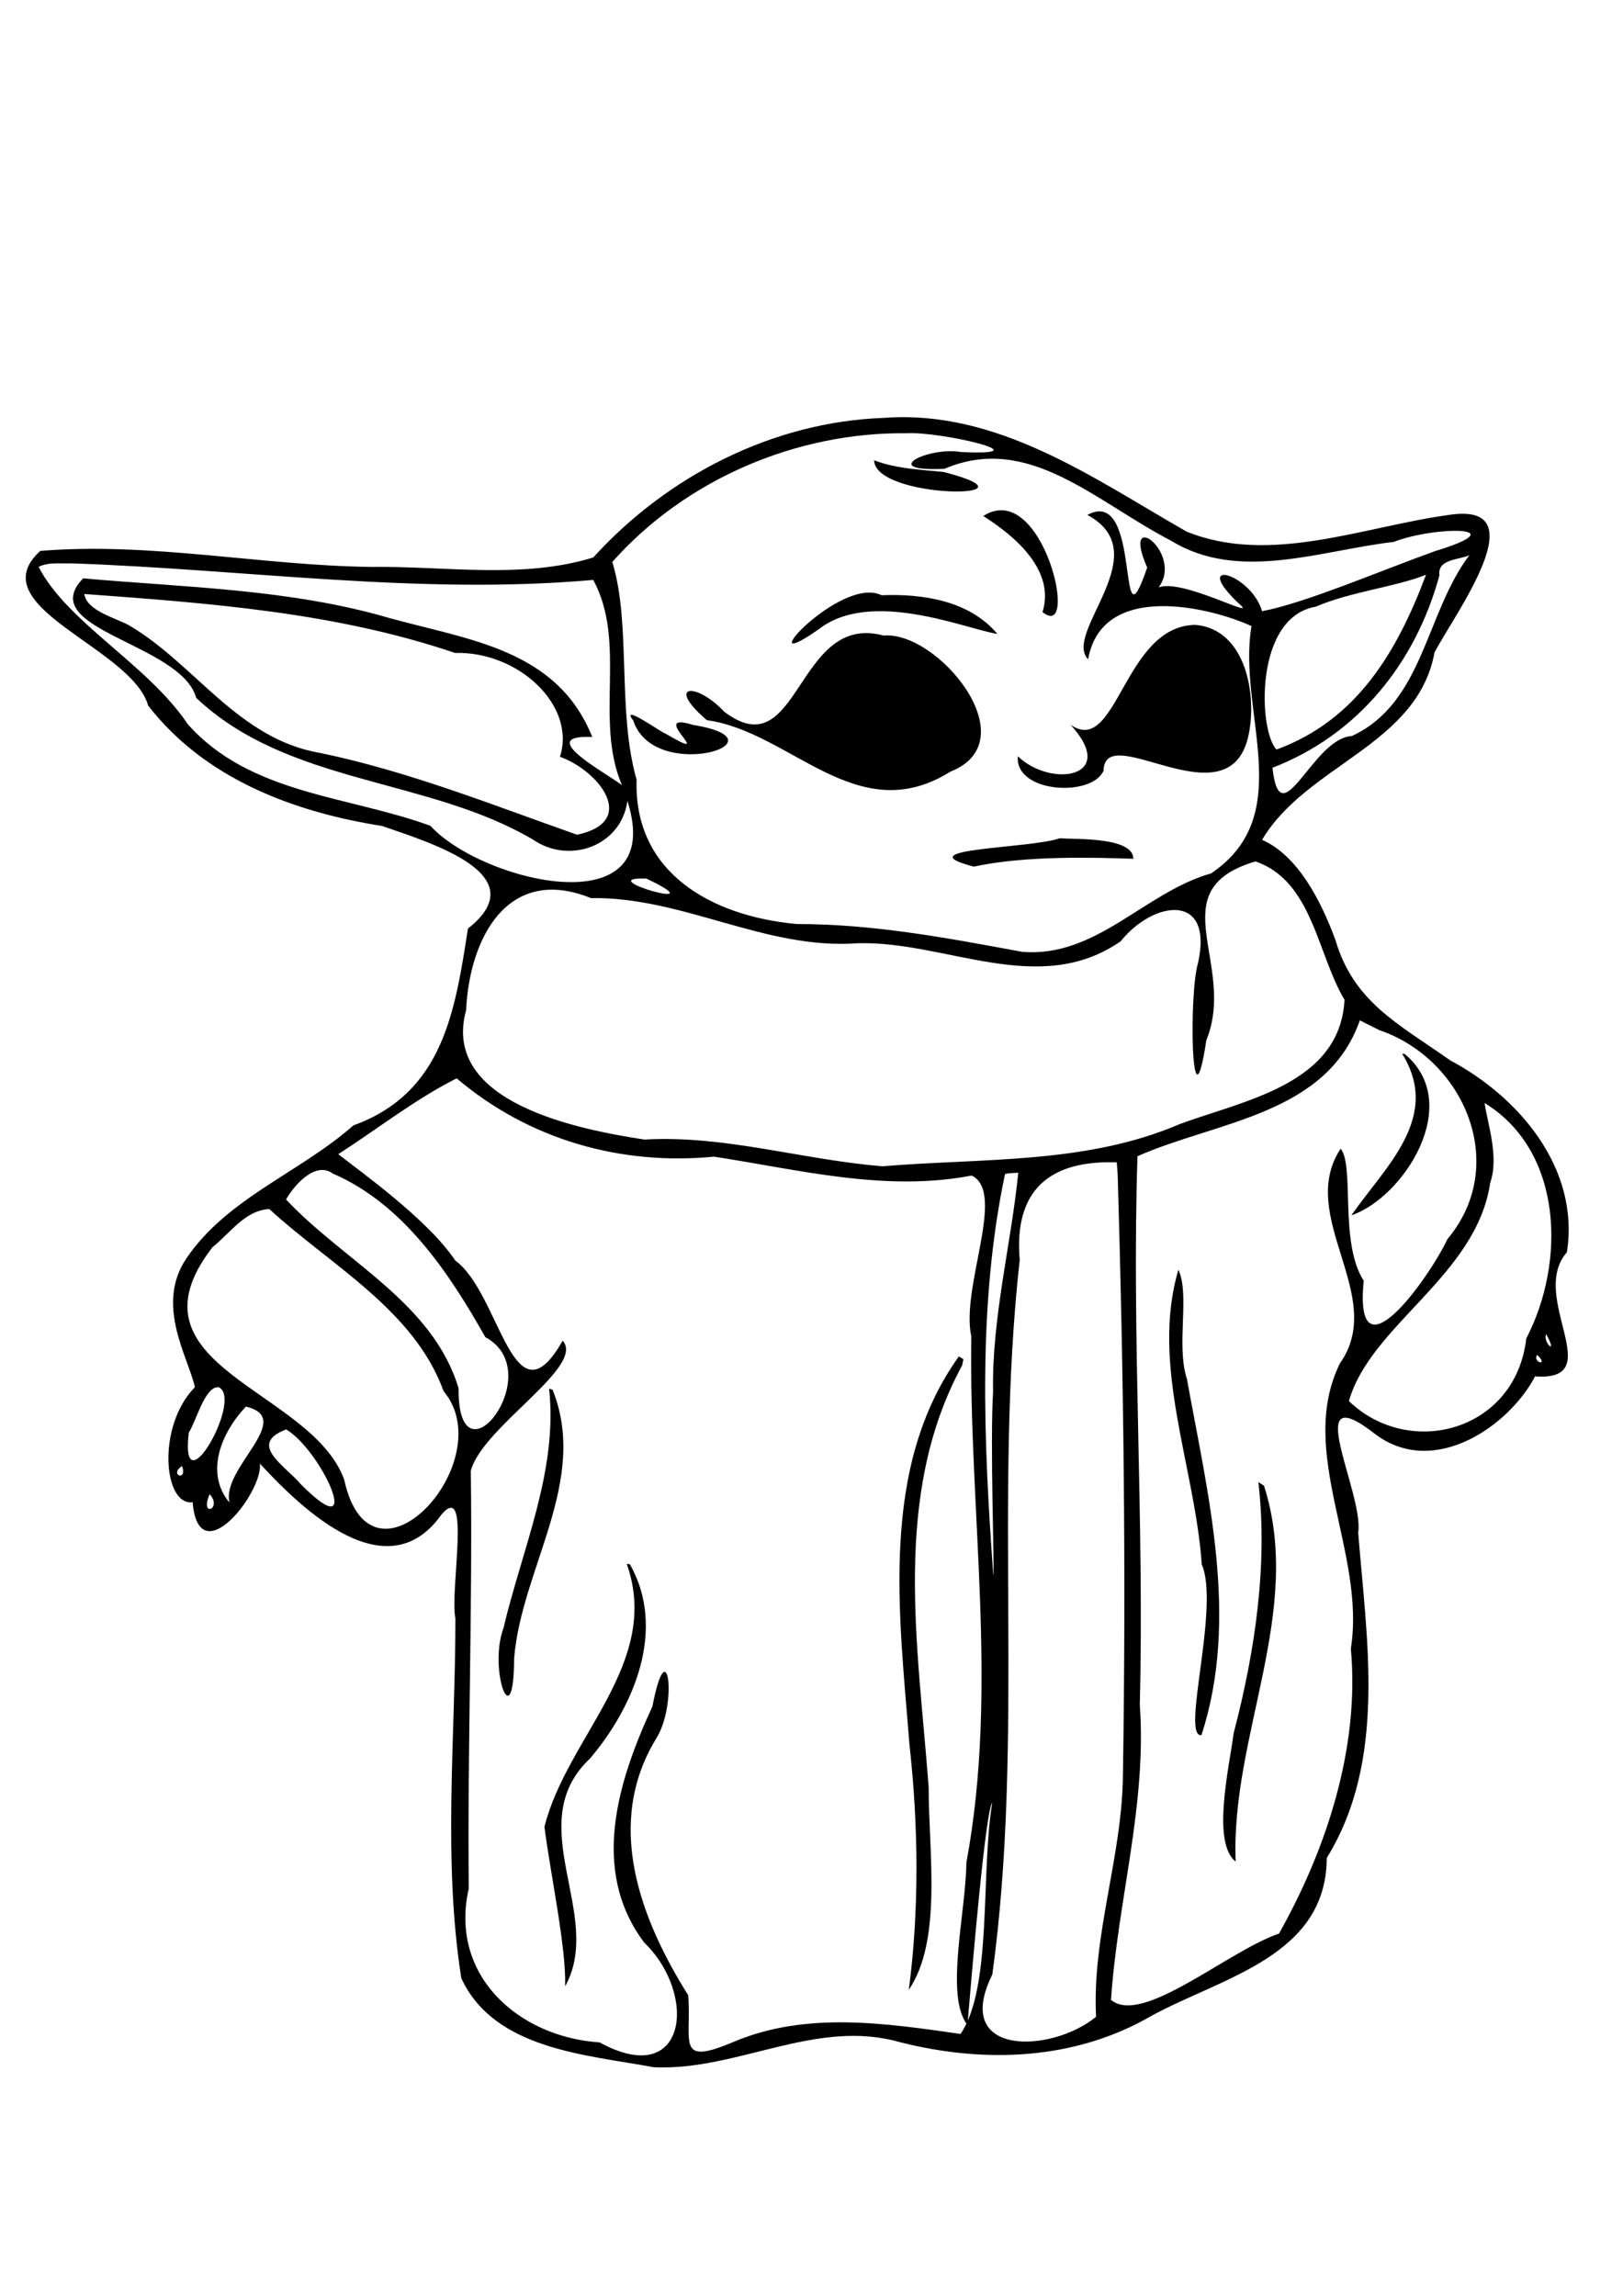 <?xml version="1.0" encoding="UTF-8" standalone="no"?>
<svg
   xmlns:dc="http://purl.org/dc/elements/1.1/"
   xmlns:cc="http://creativecommons.org/ns#"
   xmlns:rdf="http://www.w3.org/1999/02/22-rdf-syntax-ns#"
   xmlns:svg="http://www.w3.org/2000/svg"
   xmlns="http://www.w3.org/2000/svg"
   id="svg8"
   version="1.1"
   viewBox="0 0 210 297"
   height="297mm"
   width="210mm">
  <defs
     id="defs2" />
  <g
     id="layer1">
    <path
       id="path91"
       d="M 114.342,54.062 C 99.975,54.57 86.353,61.567 76.764,72.115 67.635,74.949 57.578,73.215 48.084,73.342 33.778,73.168 19.48,70.092 5.209,71.27 c -7.954,7.247 11.827,12.463 13.96,20.007 7.322,9.454 18.825,13.782 30.264,15.574 6.391,2.221 19.964,6.305 11.115,13.275 -1.678,10.743 -3.208,21.247 -14.819,25.463 -7,6.166 -16.331,9.385 -21.634,17.236 -3.986,5.955 0.148,12.522 1.132,16.621 -4.97,5.036 -4.084,15.398 -0.303,14.889 0.782,9.315 9.113,-1.231 8.705,-4.99 5.636,6.113 16.502,16.441 23.489,6.591 3.904,-4.571 1.041,10.008 1.809,13.448 -0.005,15.481 -1.644,31.193 0.761,46.533 4.282,9.222 16.121,9.887 24.926,11.514 10.797,0.497 20.958,-6.369 31.864,-3.234 10.951,2.769 22.632,2.344 32.58,-3.455 9.161,-4.97 22.563,-7.694 22.612,-20.383 7.779,-12.623 5.185,-28.092 4.065,-42.086 0.793,-5.067 -7.654,-20.475 2.216,-12.737 7.668,5.755 17.391,-1.17 20.666,-7.476 9.679,0.671 -0.937,-10.267 4.126,-16.064 1.689,-10.869 -6.222,-20.096 -15.103,-24.823 -6.768,-4.767 -12.48,-7.529 -14.855,-15.586 -1.802,-4.911 -4.824,-10.913 -9.486,-12.939 5.757,-9.732 20.116,-12.224 22.311,-24.242 2.585,-4.944 13.488,-19.575 1.877,-17.792 -11.065,1.495 -23.164,6.556 -33.979,2.144 C 141.368,61.821 129.08,52.958 114.342,54.062 Z m 2.969,1.986 c 4.361,-0.26 18.102,2.959 7.049,2.428 -4.338,-0.735 -10.812,2.605 -2.154,2.169 10.882,-4.643 19.503,4.232 29.357,9.324 8.735,5.362 19.37,1.223 28.768,0.135 5.397,-2.082 16.079,-2.069 5.327,1.202 -7.159,2.57 -16.78,6.71 -22.355,7.762 -1.492,-5.003 -9.44,-7.023 -2.904,-0.891 2.487,2.114 -7.439,-3.379 -10.481,-2.186 3.309,-4.47 -5.008,-10.58 -1.483,-2.566 -4.062,11.815 -0.535,-10.722 -7.743,-6.809 9.178,4.918 -3.228,15.24 0.099,18.677 1.819,-10.235 16.001,-6.67 21.14,-4.299 -1.876,11.115 6.068,24.374 -5.226,31.993 -8.605,2.436 -14.851,10.968 -24.482,10.143 -9.67,-1.796 -19.218,-3.596 -29.157,-3.593 C 92.004,118.506 81.985,112.886 82.369,100.87 79.819,91.921 81.705,80.833 79.228,72.697 88.69,62.014 103.08,55.873 117.311,56.049 Z m -4.205,3.5 c 0.078,5.126 22.829,5.072 8.984,1.508 -3.016,-0.295 -6.213,-0.44 -8.984,-1.508 z m 14.123,7.203 c 1.985,1.311 9.639,6.125 7.661,12.429 4.922,3.964 0.015,-17.356 -7.661,-12.429 z m 62.895,5.07 c -5.686,7.51 -5.907,19.093 -15.209,23.397 -5.088,0.253 -9.24,13.311 -10.272,4.107 11.116,-4.296 18.526,-13.599 21.604,-24.889 -0.307,-2.152 2.637,-2.003 3.877,-2.615 z M 9.189,72.877 c 22.504,0.764 45.08,4.135 67.572,2.146 4.403,8.128 0.108,18.12 3.711,26.544 -2.145,-1.626 -11.376,-6.555 -3.838,-6.225 C 72.078,83.979 60.678,82.806 50.343,79.941 37.511,76.195 23.991,76 10.76,74.818 c -6.426,6.609 12.705,8.407 14.625,15.46 11.952,11.287 29.885,10.272 43.576,18.337 4.729,3.261 11.438,0.809 12.219,-5.003 5.228,16.39 -18.877,10.477 -25.484,3.221 C 45.064,102.938 32.352,102.771 24.288,93.674 19.076,85.912 8.717,80.568 4.996,73.331 6.302,72.683 7.785,72.942 9.189,72.877 Z M 184.514,74.35 c -3.716,9.913 -8.925,18.798 -19.336,22.611 -2.315,-2.23 -2.988,-17.11 5.067,-18.473 4.404,-1.922 10.47,-2.588 14.269,-4.137 z M 10.904,76.842 c 16.187,1.193 32.508,2.374 47.975,7.628 8.177,-0.242 15.711,6.806 13.572,13.431 5.05,1.803 10.219,8.391 2.219,10.086 C 63.792,104.162 52.957,99.809 41.47,97.414 30.764,95.62 25.204,85.84 16.622,80.852 14.825,79.897 11.235,79.003 10.904,76.842 Z m 103.15,0.16 c -5.312,-2.638 -17.602,11.067 -8.082,4.377 6.773,-5.256 19.039,0.008 23.082,0.631 -3.637,-4.323 -9.67,-5.216 -15,-5.008 z m 40.629,3.834 c -9.332,0.092 -10.123,17.139 -16.171,12.917 6.31,6.905 -2.57,8.196 -6.813,4.077 -0.437,4.738 9.506,5.359 11.088,1.886 0.139,-6.763 16.179,6.906 18.736,-4.486 1.168,-5.219 -0.272,-13.816 -6.84,-14.394 z m -40.34,1.387 c -11.384,-3.087 -10.835,17.294 -20.635,9.848 -3.676,-3.921 -7.663,-3.538 -2.243,1.095 10.884,1.493 19.424,14.228 31.515,6.657 10.129,-3.991 -1.654,-18.239 -8.637,-17.6 z M 81.943,93.221 c 2.686,8.24 20.469,2.636 7.695,0.55 -6.158,-1.909 3.709,5.377 -3.597,1.095 -0.277,0.021 -5.937,-4.034 -4.098,-1.645 z m 55.146,15.229 c -3.792,1.34 -20.231,1.285 -11.084,3.662 6.734,-1.467 15.815,-1.175 20.635,-1.014 -0.01,-2.767 -7.012,-2.516 -9.551,-2.648 z m 25.354,2.988 c 7.377,2.527 7.98,11.972 11.525,17.904 -0.577,10.943 -13.053,13.014 -21.337,16.083 -12.12,5.214 -25.571,4.371 -38.426,5.452 -10.358,-0.829 -20.411,-4.052 -30.824,-3.457 -8.231,-1.262 -26.391,-4.673 -23.07,-16.735 0.421,-9.281 5.356,-18.875 16.161,-14.499 11.882,-0.198 22.5,6.707 34.452,5.841 11.38,-0.368 23.474,7.103 34.081,-0.258 4.289,-5.333 12.052,-6.331 10.01,2.797 -1.221,4.044 -0.869,22.857 1.07,10.018 4.021,-9.913 -6.186,-19.425 6.358,-23.146 z m -78.809,2.221 c 9.679,4.589 -7.559,-0.267 0,0 z m 94.844,19.607 c 10.992,3.758 16.853,17.437 8.816,27.021 -2.499,5.253 -12.15,18.638 -10.844,5.4 -3.188,-4.958 -1.147,-14.814 -2.983,-17.092 -5.799,8.777 6.073,19.053 -0.082,27.756 -5.665,11.455 3.378,24.492 1.401,36.924 1.187,12.968 -3.276,26.172 -9.298,36.867 -6.638,2.262 -17.695,11.97 -21.733,8.571 0.841,-12.743 4.655,-25.266 3.724,-38.17 0.6,-23.654 -1.065,-47.34 -0.302,-70.965 10.193,-4.525 24.483,-5.329 28.773,-17.58 l 1.264,0.635 z m 2.951,3.062 c 5.095,8.229 -2.137,14.53 -6.58,20.896 6.724,-2.265 14.645,-14.448 6.889,-20.889 l -0.309,-0.008 z M 59.084,139.5 c 9.434,7.986 21.267,11.292 33.311,10.133 11.006,1.688 22.138,4.593 33.33,2.444 4.521,2.184 -1.446,14.415 -0.05,20.808 -0.337,22.681 3.562,45.524 -0.636,68.076 -0.056,6.393 -2.811,17.269 0.137,21 0.693,-8.182 2.346,-27.671 3.207,-28.758 -1.515,9.349 0.026,23.869 -4.097,29.92 -9.638,-1.377 -19.912,-2.946 -29.305,0.999 -7.626,3.254 -5.463,0.019 -5.934,-5.999 -6.205,-9.897 -10.883,-22.188 -4.135,-33.228 2.797,-4.437 1.477,-14.381 -0.498,-4.137 -4.396,9.527 -8.132,21.128 -1.065,30.536 7.022,6.793 5.471,19.09 -5.766,12.921 -10.514,-0.699 -19.491,-8.677 -16.931,-19.893 -0.18,-18.02 0.503,-36.038 0.266,-54.058 1.505,-5.68 14.874,-13.467 11.889,-16.83 -6.443,11.34 -8.052,-6.124 -13.901,-10.364 -3.546,-5.321 -12.266,-11.496 -15.138,-13.76 5.1,-3.277 9.888,-7.066 15.317,-9.81 z m 133.01,3.188 c 10.201,6.269 10.49,20.66 5.39,30.465 -1.374,12.001 -15.094,15.646 -22.946,8.103 2.784,-9.87 16.518,-16.21 18.279,-28.251 1.183,-3.368 -0.363,-7.667 -0.723,-10.318 z m -47.479,9.229 c 0.772,25.808 1.097,51.653 0.683,77.471 -0.041,10.624 -4.013,20.859 -3.48,31.519 -5.785,4.739 -18.734,5.21 -13.421,-5.471 4.201,-30.671 0.127,-61.758 3.544,-92.456 -0.796,-9.205 4.091,-12.913 12.556,-12.61 z m -101.551,-0.098 c 9.13,3.95 15.019,12.807 19.733,21.162 8.367,4.522 -3.609,19.905 -3.461,6.615 -3.345,-11.112 -14.815,-16.398 -22.323,-24.425 0.961,-1.737 3.776,-5.029 6.051,-3.352 z M 131.75,151.711 c -0.873,8.99 -3.443,18.822 -3.256,28.323 -0.411,6.857 0.2,22.841 0.036,23.84 -1.25,-17.25 -2.056,-35.133 1.512,-52.008 l 0.545,-0.089 1.162,-0.066 z m -96.906,4.697 c 7.87,7.247 18.737,13.034 22.552,23.561 7.544,8.999 -9.345,27.57 -12.862,11.442 -4.247,-11.739 -29.013,-14.59 -17.049,-30.054 2.267,-1.793 4.193,-4.778 7.358,-4.948 z m 117.631,7.857 c -3.653,12.282 2.159,25.533 3.022,38.119 2.369,5.488 -2.739,22.385 -0.044,22.088 4.895,-15.013 0.868,-30.943 -1.871,-46.048 -1.433,-4.421 0.405,-10.919 -1.107,-14.159 z m 47.578,8.326 c 1.664,2.986 -0.502,1.042 0,0 z m -1.166,2.684 c 1.617,1.5 -0.644,1.036 0,0 z m -74.818,0.197 c -10.339,14.438 -7.709,33.438 -6.396,50.185 1.171,10.545 1.28,21.321 -0.079,31.758 4.362,-6.444 2.557,-17.877 2.564,-26.224 -1.345,-18.156 -4.817,-37.723 4.33,-54.546 l 0.169,-0.808 z m -95.746,3.998 c 3.188,1.587 -5.094,15.978 -3.897,5.858 0.902,-1.292 2.095,-6.126 3.897,-5.858 z m 42.725,0.184 c 1.163,10.565 -3.483,20.718 -5.896,30.936 -2.005,5.418 1.34,14.398 1.37,3.957 0.934,-11.638 9.719,-22.982 4.973,-34.772 z m -39.23,2.312 c 6.512,1.538 -3.247,7.975 -2.121,12.422 -3.234,-3.86 -1.063,-9.051 2.121,-12.422 z m 5.209,2.949 c 4.685,2.819 10.339,15.591 1.899,7.095 -2.043,-2.423 -6.946,-5.171 -1.899,-7.095 z m -13.482,4.738 c 0.791,2.053 -1.755,1.186 0,0 z m 139.275,2.082 c 1.237,10.539 -0.414,21.89 -3.19,32.452 -0.661,4.819 -2.835,14.176 0.254,16.647 -0.657,-16.366 8.863,-32.381 3.664,-48.634 z m -135.691,1.566 c 1.721,1.916 -1.361,3.107 0,0 z m 53.961,9 c 4.572,12.858 -7.76,22.407 -10.646,34.035 0.853,6.538 2.82,15.578 2.68,20.619 5.136,-9.243 -5.815,-20.992 3.244,-29.492 5.709,-6.757 9.879,-16.71 5.139,-25.093 l -0.416,-0.068 z"
       style="fill:#000000;stroke-width:0.353" />
  </g>
</svg>
